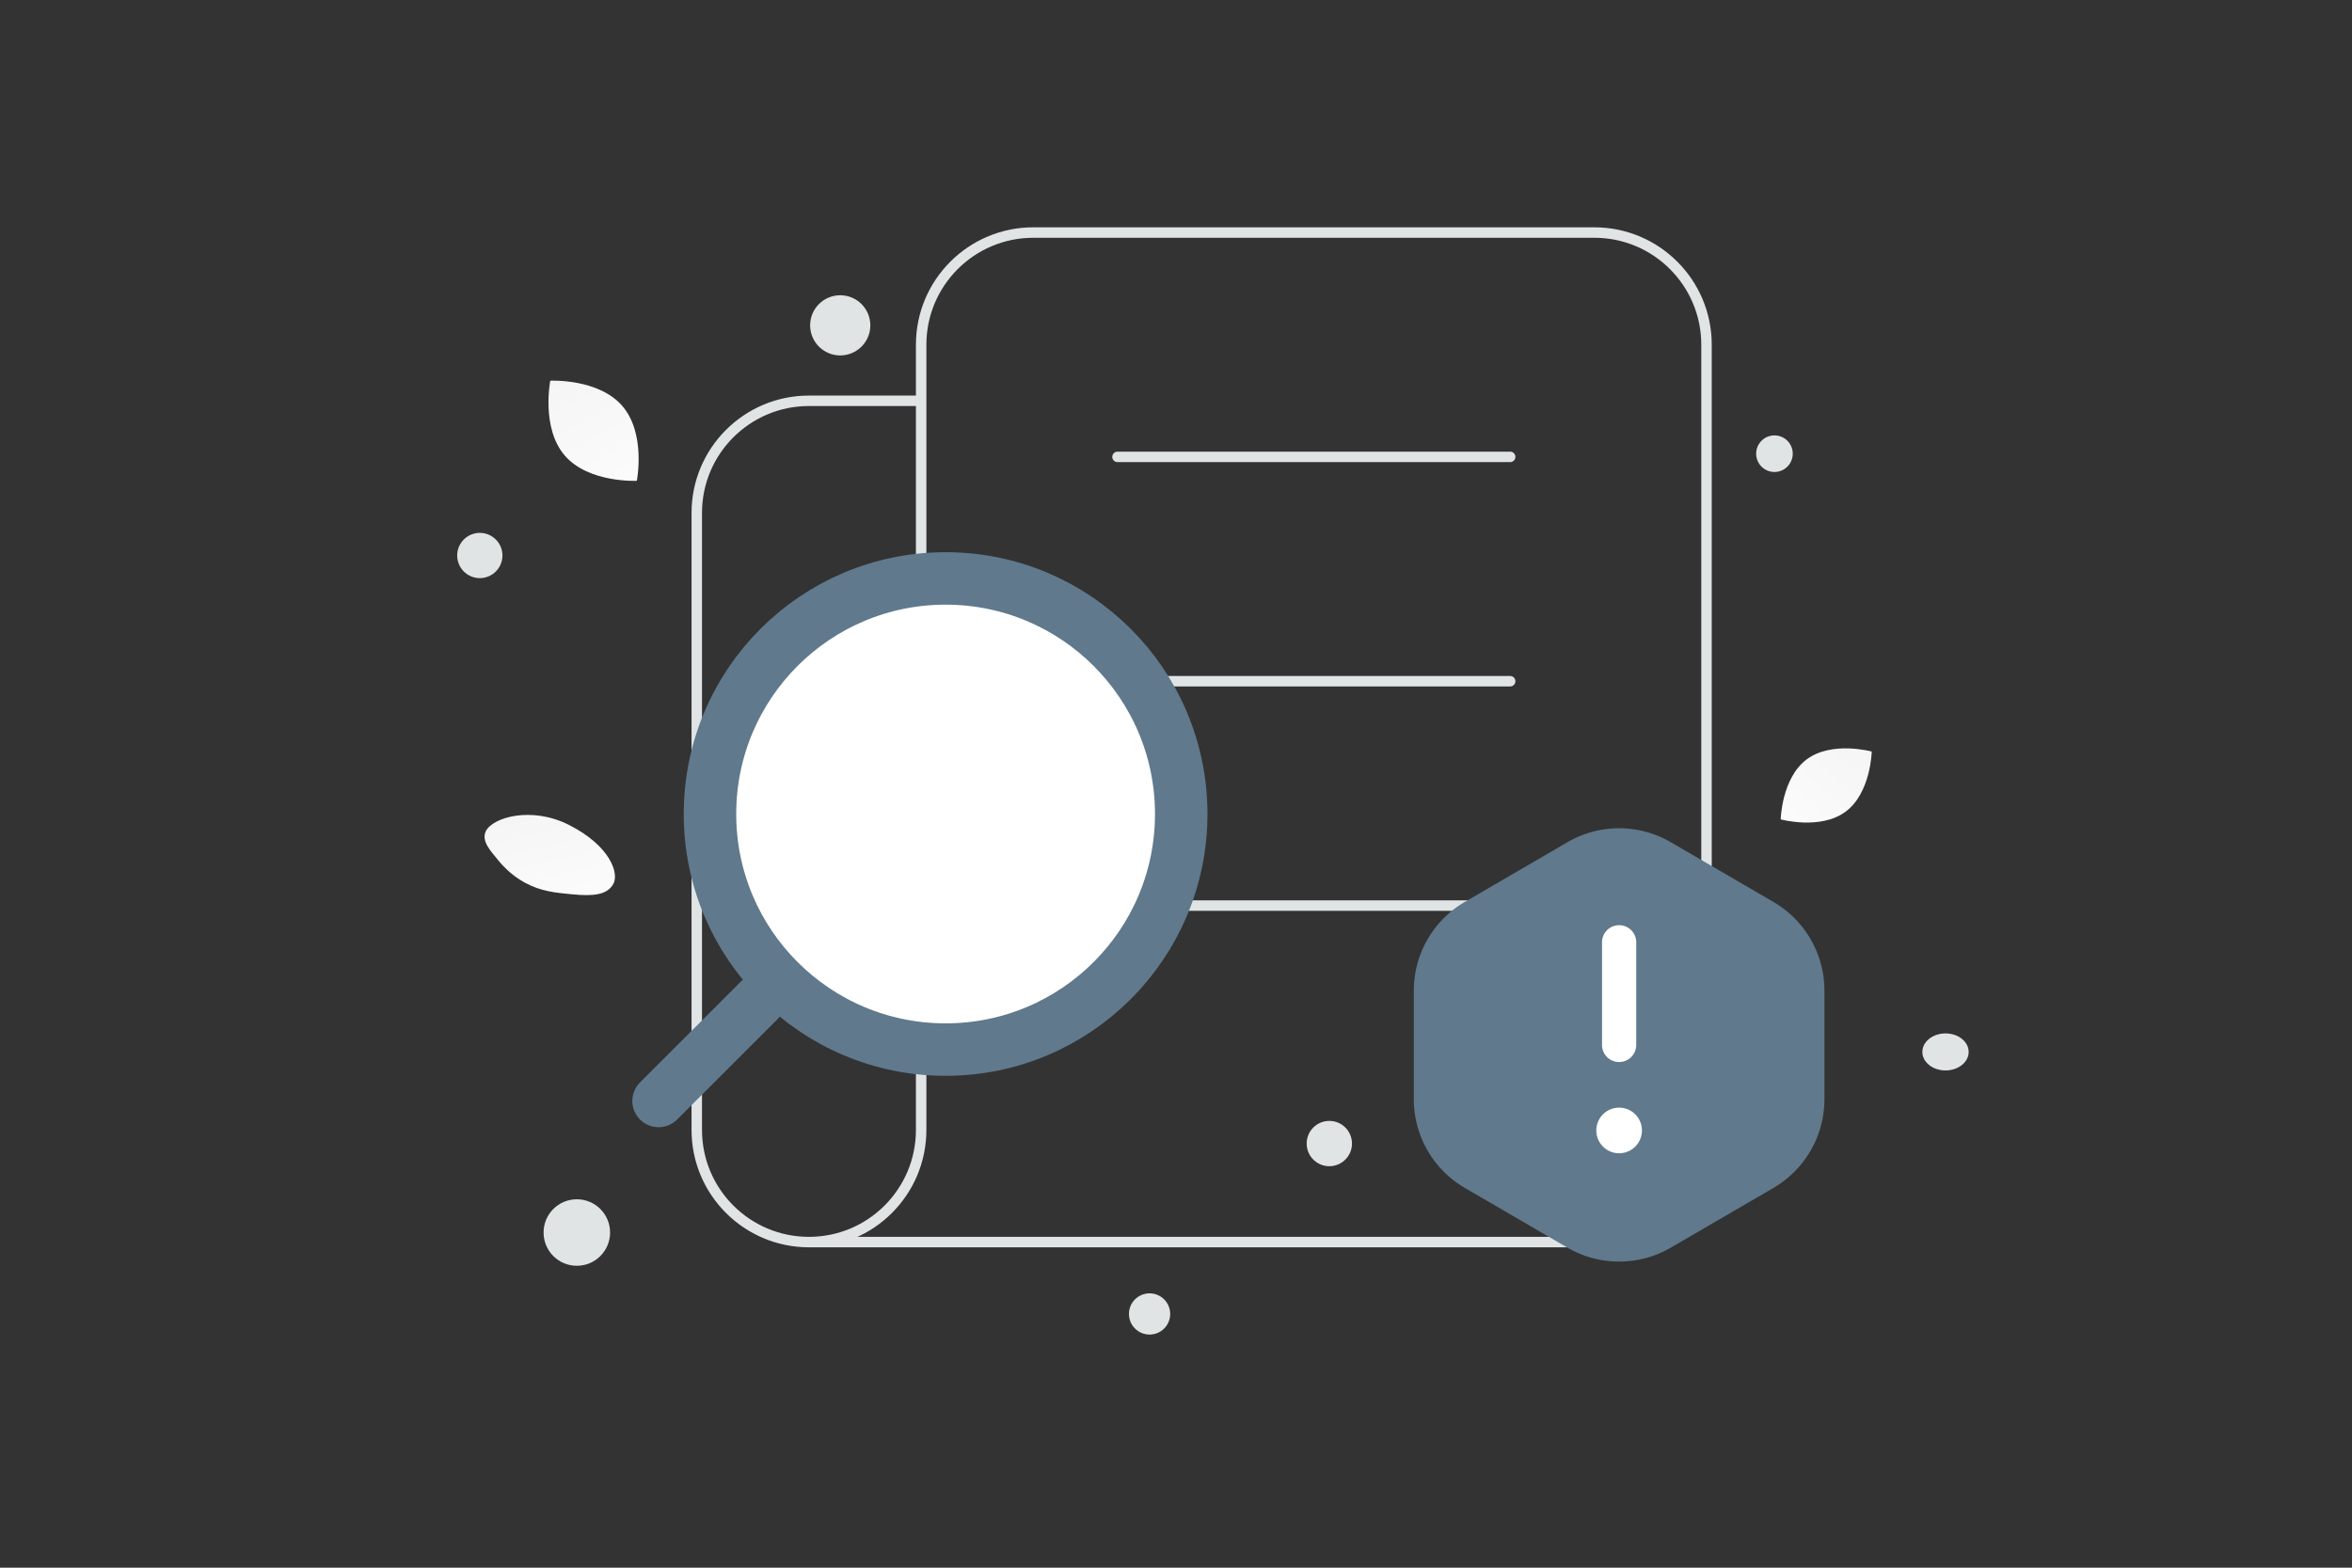 <svg width="900" height="600" viewBox="0 0 900 600" fill="none" xmlns="http://www.w3.org/2000/svg"><rect x="0" y="0" width="900" height="600" fill="#333333" stroke="none"/><path fill="transparent" d="M0 0h900v600H0z"/><path d="M234.689 338.305c-2.352 4.197-7.503 4.774-15.756 3.977-6.206-.602-11.866-1.067-18.073-4.451-4.344-2.367-7.783-5.569-10.293-8.679-2.72-3.37-6.517-7.215-4.656-11.036 2.558-5.248 17.348-9.668 31.71-2.44 15.777 7.943 19.369 18.526 17.068 22.629z" fill="url(#a)"/><path d="M706.271 310.617c-9.617 7.172-24.878 2.987-24.878 2.987s.339-15.812 9.962-22.978c9.617-7.172 24.871-2.993 24.871-2.993s-.339 15.812-9.955 22.984z" fill="url(#b)"/><path d="M216.121 174.364c9.141 10.58 27.562 9.653 27.562 9.653s3.589-18.08-5.562-28.655c-9.141-10.58-27.553-9.659-27.553-9.659s-3.588 18.081 5.553 28.661z" fill="url(#c)"/><circle r="7.888" transform="matrix(-1 0 0 1 439.888 502.888)" fill="#E1E4E5"/><circle r="8.671" transform="matrix(-1 0 0 1 508.671 437.671)" fill="#E1E4E5"/><circle r="7" transform="matrix(-1 0 0 1 679 173.641)" fill="#E1E4E5"/><circle r="8.657" transform="scale(1 -1) rotate(-75 -46.733 -225.94)" fill="#E1E4E5"/><circle r="11.517" transform="matrix(-1 0 0 1 321.517 124.517)" fill="#E1E4E5"/><ellipse rx="8.859" ry="7.087" transform="matrix(-1 0 0 1 744.455 402.605)" fill="#E1E4E5"/><circle r="12.725" transform="matrix(0 1 1 0 220.725 471.725)" fill="#E1E4E5"/><path d="M659.522 391.983h.232c1.372 19.445 15.833 19.745 15.833 19.745s-15.946.311-15.946 22.779c0-22.468-15.946-22.779-15.946-22.779s14.455-.3 15.827-19.745z" fill="#E1E4E5"/><path d="M309.552 475.379h300.517c23.71 0 42.931-19.221 42.931-42.931V131.931C653 108.221 633.779 89 610.069 89H395.414c-23.71 0-42.931 19.221-42.931 42.931v300.517c0 23.71-19.221 42.931-42.931 42.931v0c-23.711 0-42.931-19.221-42.931-42.931v-236.12c0-23.711 19.22-42.931 42.931-42.931h42.931m75.13 21.466h150.259m-150.259 85.862h150.259m-150.259 85.864h150.259" stroke="#E1E4E5" stroke-width="4" stroke-linecap="round" stroke-linejoin="round"/><path fill-rule="evenodd" clip-rule="evenodd" d="M271.673 311.543c0 49.798 40.366 90.164 90.164 90.164 49.797 0 90.163-40.366 90.163-90.164 0-49.797-40.366-90.164-90.163-90.164-49.798 0-90.164 40.367-90.164 90.164z" fill="#fff" stroke="#60798C" stroke-width="20.082" stroke-linecap="round" stroke-linejoin="round"/><path d="m252 421.379 38.525-38.525" stroke="#60798C" stroke-width="20.082" stroke-linecap="round" stroke-linejoin="round"/><path fill-rule="evenodd" clip-rule="evenodd" d="M541 420.708v-41.569a39.288 39.288 0 0 1 19.519-33.948l39.281-22.862a39.298 39.298 0 0 1 39.518 0l39.281 22.862a39.279 39.279 0 0 1 19.527 33.948v41.569a39.29 39.29 0 0 1-19.518 33.948l-39.282 22.862a39.296 39.296 0 0 1-39.517 0l-39.282-22.862A39.279 39.279 0 0 1 541 420.708z" fill="#60798C"/><path d="M619.563 399.924v-39.282m-.009 69.834a2.17 2.17 0 0 0-2.173 2.183 2.183 2.183 0 1 0 2.173-2.183" stroke="#fff" stroke-width="13.094" stroke-linecap="round" stroke-linejoin="round"/><defs><linearGradient id="a" x1="218.844" y1="365.509" x2="197.88" y2="271.306" gradientUnits="userSpaceOnUse"><stop stop-color="#fff"/><stop offset="1" stop-color="#EEE"/></linearGradient><linearGradient id="b" x1="668.654" y1="334.377" x2="743.28" y2="249.503" gradientUnits="userSpaceOnUse"><stop stop-color="#fff"/><stop offset="1" stop-color="#EEE"/></linearGradient><linearGradient id="c" x1="252.959" y1="210.862" x2="189.364" y2="95.507" gradientUnits="userSpaceOnUse"><stop stop-color="#fff"/><stop offset="1" stop-color="#EEE"/></linearGradient></defs></svg>